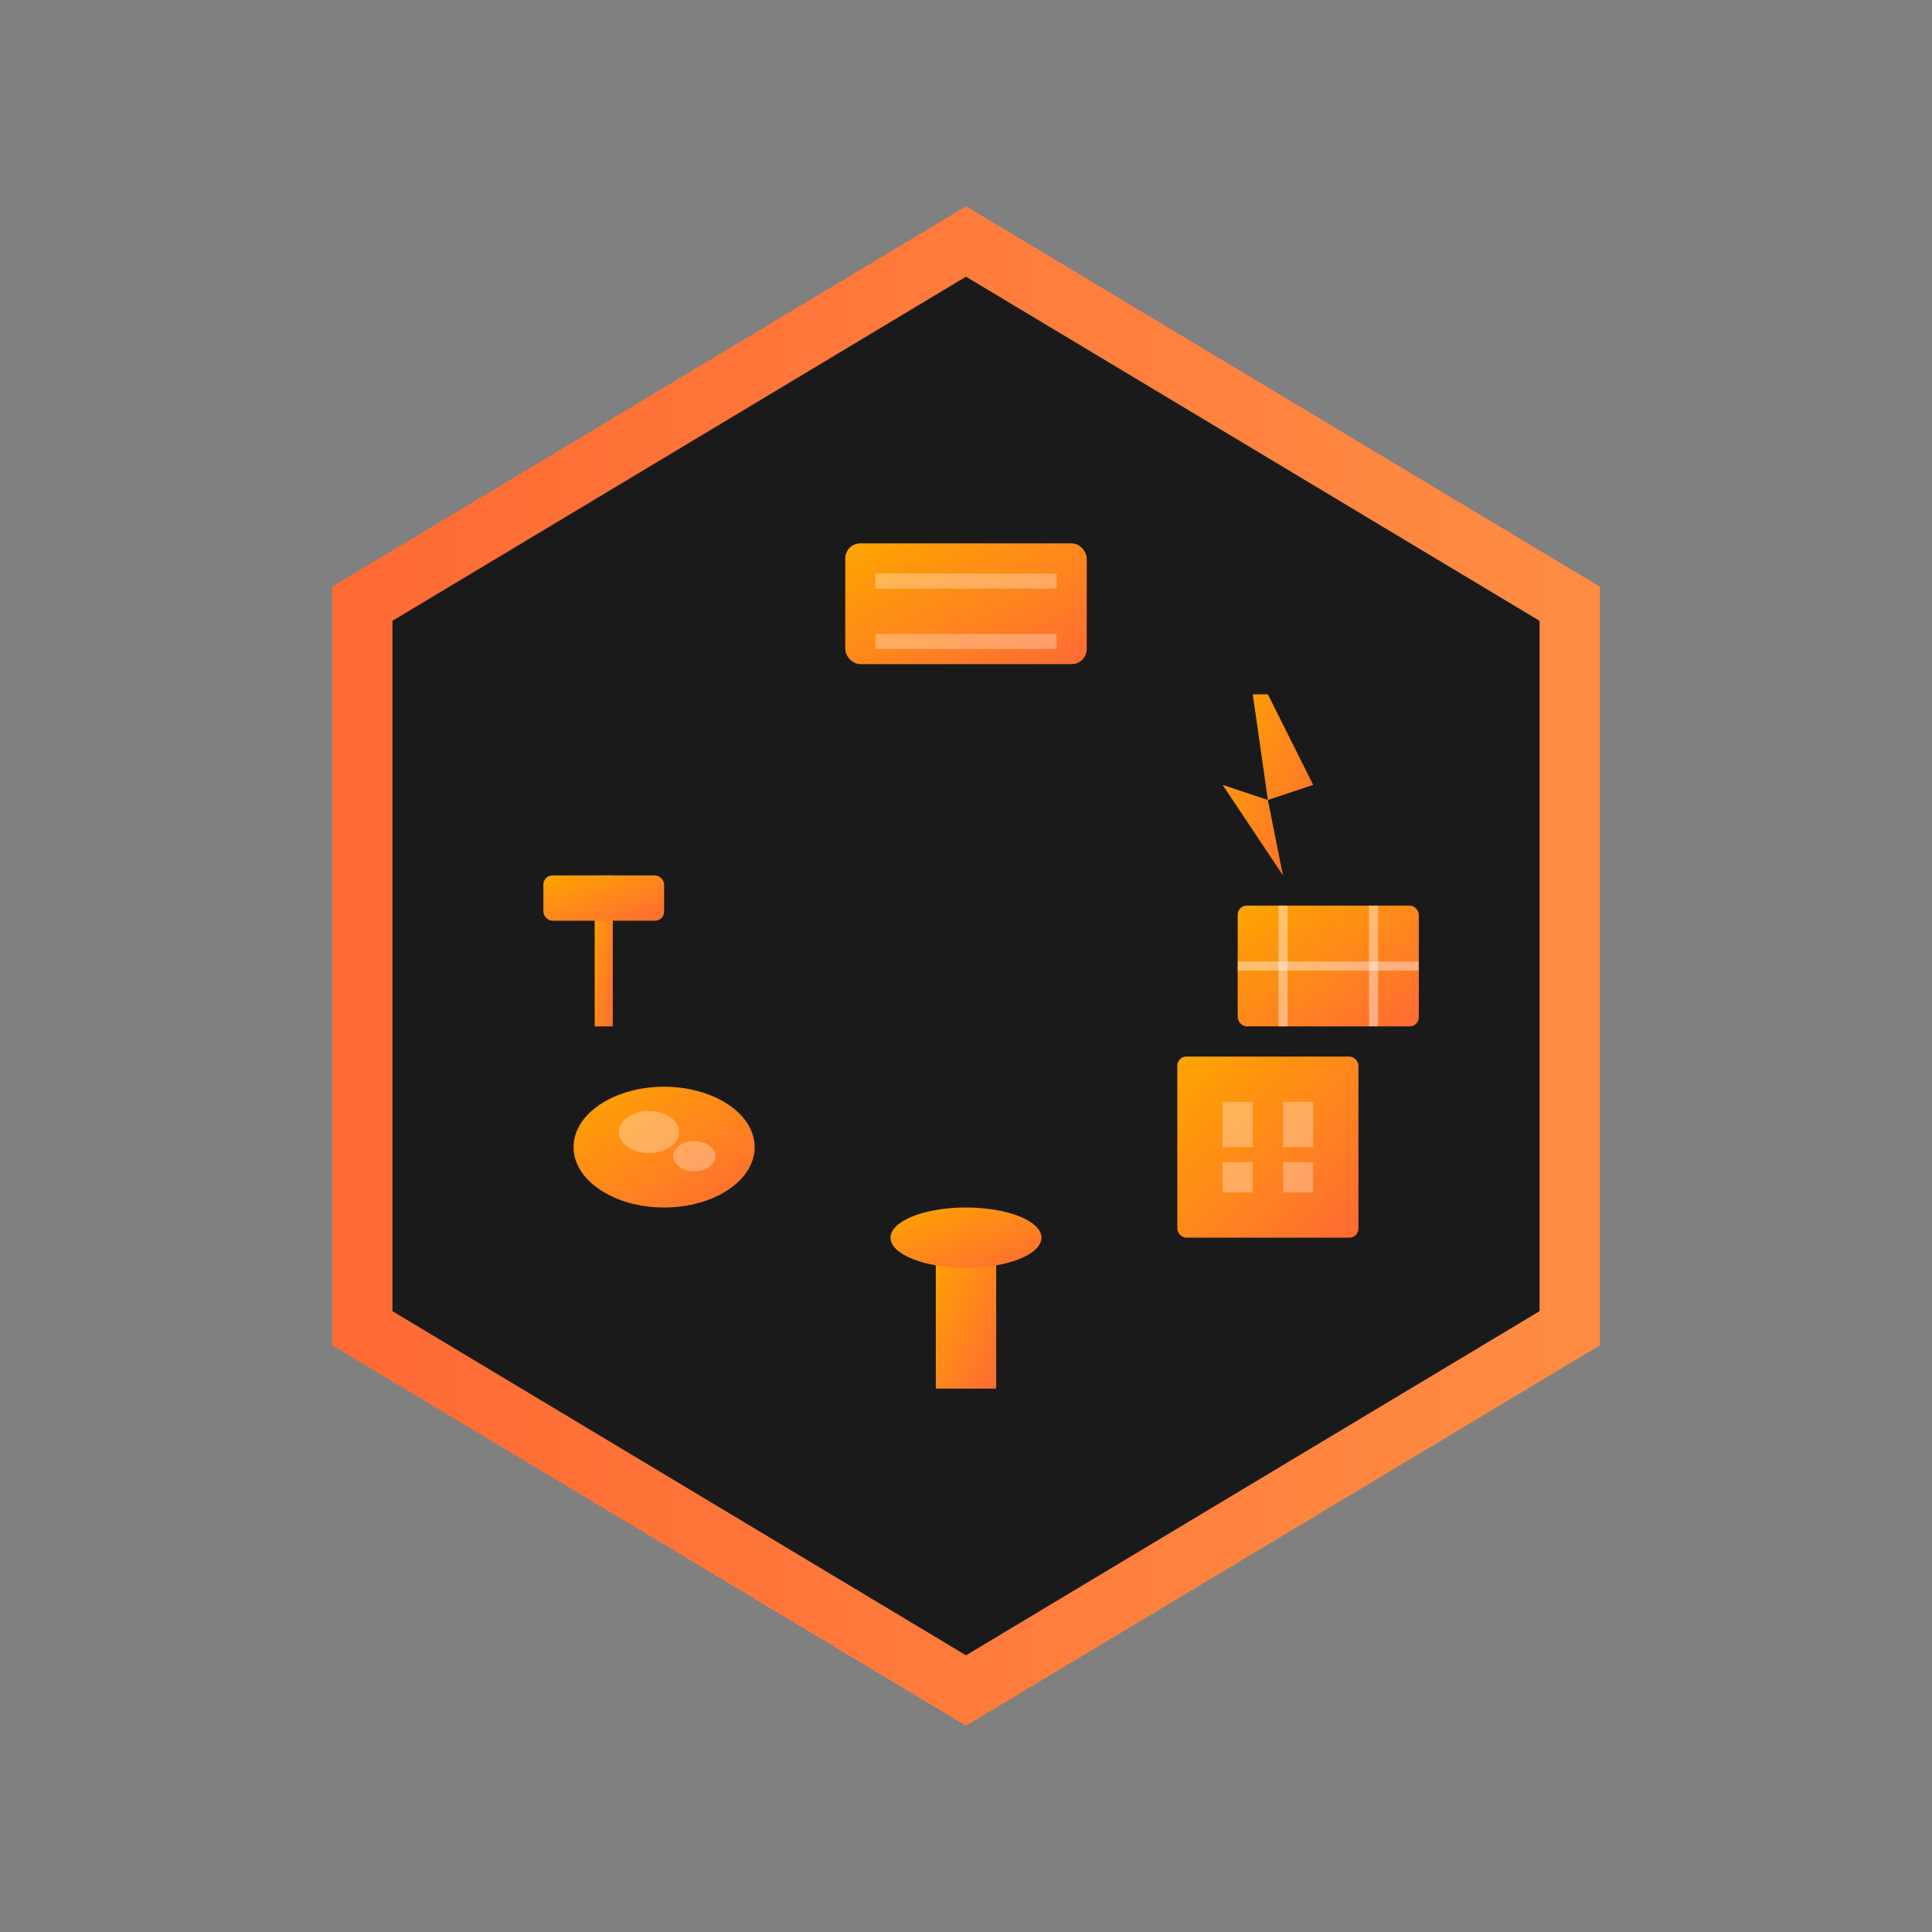 <svg width="64" height="64" viewBox="0 0 64 64" xmlns="http://www.w3.org/2000/svg">
  <rect x="0" y="0" width="64" height="64" fill="#808080" stroke="none"/>
  <defs>
    <!-- Professional Gradients -->
    <linearGradient id="brandGradient" x1="0%" y1="0%" x2="100%" y2="0%">
      <stop offset="0%" style="stop-color:#FF6B35;stop-opacity:1" />
      <stop offset="100%" style="stop-color:#FF8C42;stop-opacity:1" />
    </linearGradient>
    
    <linearGradient id="accentGradient" x1="0%" y1="0%" x2="100%" y2="100%">
      <stop offset="0%" style="stop-color:#FFA500;stop-opacity:1" />
      <stop offset="100%" style="stop-color:#FF6B35;stop-opacity:1" />
    </linearGradient>
  </defs>
  
  <!-- Hexagonal Icon Container -->
  <g transform="translate(32,32)">
    <!-- Main Hexagon -->
    <polygon points="0,-24 20,-12 20,12 0,24 -20,12 -20,-12" 
             fill="#1A1A1A" 
             stroke="url(#brandGradient)" 
             stroke-width="2"/>
    
    <!-- Building Materials Icons Grid -->
    <!-- M-Sand (Top) -->
    <g transform="translate(0,-12)">
      <rect x="-4" y="-2" width="8" height="4" rx="0.5" fill="url(#accentGradient)"/>
      <rect x="-3" y="-1" width="6" height="0.5" fill="#FFF" opacity="0.3"/>
      <rect x="-3" y="1" width="6" height="0.5" fill="#FFF" opacity="0.3"/>
    </g>
    
    <!-- Blue Metal (Top Right) -->
    <g transform="translate(10,-6)">
      <polygon points="0,-3 1.5,0 0,0.5 0.5,3 -1.5,0 0,0.5 -0.5,-3" fill="url(#accentGradient)"/>
    </g>
    
    <!-- Red Bricks (Right) -->
    <g transform="translate(12,0)">
      <rect x="-3" y="-2" width="6" height="4" rx="0.3" fill="url(#accentGradient)"/>
      <line x1="-3" y1="0" x2="3" y2="0" stroke="#FFF" stroke-width="0.3" opacity="0.4"/>
      <line x1="-1.5" y1="-2" x2="-1.5" y2="2" stroke="#FFF" stroke-width="0.3" opacity="0.4"/>
      <line x1="1.5" y1="-2" x2="1.5" y2="2" stroke="#FFF" stroke-width="0.3" opacity="0.4"/>
    </g>
    
    <!-- AAC Blocks (Bottom Right) -->
    <g transform="translate(10,6)">
      <rect x="-3" y="-3" width="6" height="6" rx="0.3" fill="url(#accentGradient)"/>
      <rect x="-1.5" y="-1.5" width="1" height="1.5" fill="#FFF" opacity="0.3"/>
      <rect x="0.5" y="-1.5" width="1" height="1.5" fill="#FFF" opacity="0.3"/>
      <rect x="-1.5" y="0.5" width="1" height="1" fill="#FFF" opacity="0.3"/>
      <rect x="0.5" y="0.5" width="1" height="1" fill="#FFF" opacity="0.3"/>
    </g>
    
    <!-- Cement (Bottom) -->
    <g transform="translate(0,12)">
      <rect x="-1" y="-3" width="2" height="5" fill="url(#accentGradient)"/>
      <ellipse cx="0" cy="-3" rx="2.5" ry="1" fill="url(#accentGradient)"/>
    </g>
    
    <!-- Size Stone (Bottom Left) -->
    <g transform="translate(-10,6)">
      <ellipse cx="0" cy="0" rx="3" ry="2" fill="url(#accentGradient)"/>
      <ellipse cx="-0.5" cy="-0.5" rx="1" ry="0.7" fill="#FFF" opacity="0.3"/>
      <ellipse cx="1" cy="0.3" rx="0.7" ry="0.5" fill="#FFF" opacity="0.3"/>
    </g>
    
    <!-- Hammer (Left) -->
    <g transform="translate(-12,0)">
      <rect x="-0.3" y="-3" width="0.6" height="5" fill="url(#accentGradient)"/>
      <rect x="-2" y="-3" width="4" height="1.5" rx="0.3" fill="url(#accentGradient)"/>
    </g>
    
  </g>
</svg>
